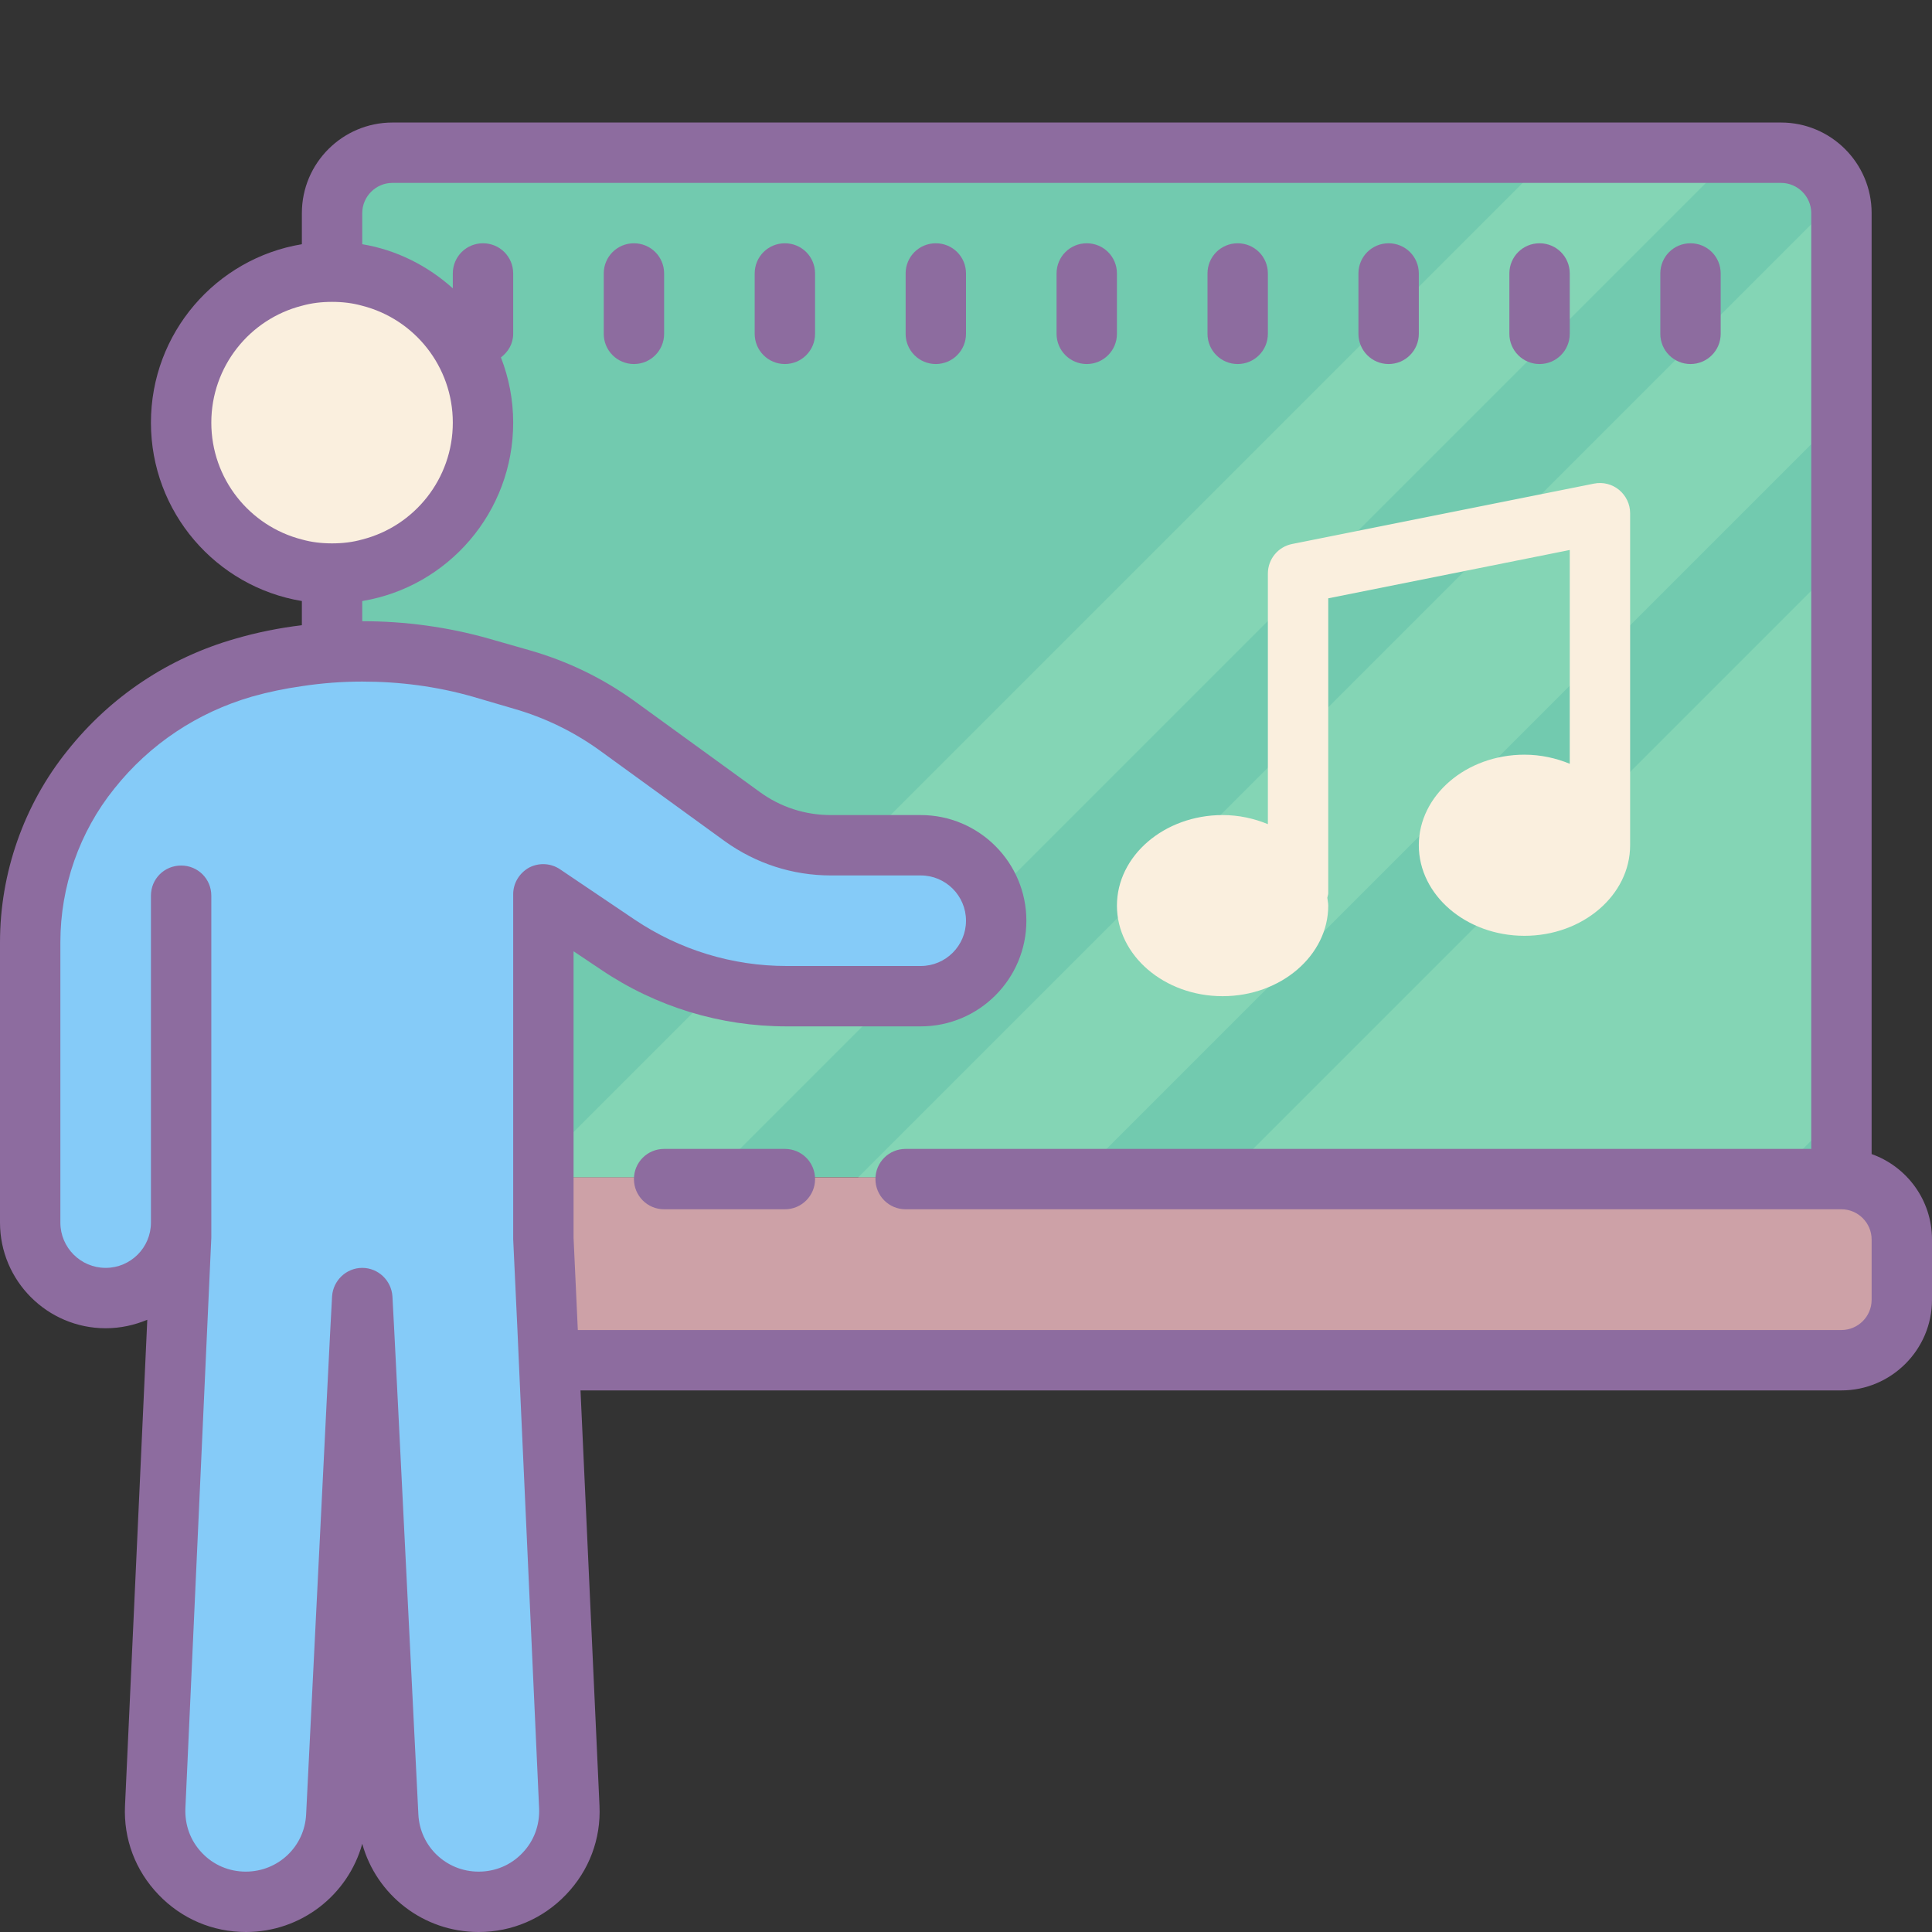 <svg xmlns="http://www.w3.org/2000/svg" xmlns:xlink="http://www.w3.org/1999/xlink" viewBox="0 0 64 64" version="1.1" width="100" height="100" fill="000000">
<rect x="0" y="0" width="64" height="64" fill="#333333" stroke="none"/>
<g id="surface1">
<path style=" fill:#72CAAF;" d="M 11 5 L 61 5 L 61 39 L 11 39 Z "/>
<path style=" fill:#84D5B5;" d="M 60 19.57 L 40.57 39 L 58.785 39 L 60 37.785 Z "/>
<path style=" fill:#84D5B5;" d="M 60 7.43 L 28.43 39 L 35.715 39 L 60 14.715 Z "/>
<path style=" fill:#FAEFDE;" d="M 43 30 C 43 28.895 41.879 28 40.5 28 C 39.121 28 38 28.895 38 30 C 38 31.105 39.121 32 40.5 32 C 41.879 32 43 31.105 43 30 Z "/>
<path style=" fill:#FAEFDE;" d="M 53 28 C 53 26.895 51.879 26 50.5 26 C 49.121 26 48 26.895 48 28 C 48 29.105 49.121 30 50.5 30 C 51.879 30 53 29.105 53 28 Z "/>
<path style=" fill:#84D5B5;" d="M 51.5 5 L 17.5 39 L 23.57 39 L 57.57 5 Z "/>
<path style=" fill:#CDA1A7;" d="M 61 45 L 11 45 C 9.895 45 9 44.105 9 43 L 9 41 C 9 39.895 9.895 39 11 39 L 61 39 C 62.105 39 63 39.895 63 41 L 63 43 C 63 44.105 62.105 45 61 45 Z "/>
<path style=" fill:#FAEFDE;" d="M 16 14 C 16 16.762 13.762 19 11 19 C 8.238 19 6 16.762 6 14 C 6 11.238 8.238 9 11 9 C 13.762 9 16 11.238 16 14 Z "/>
<path style=" fill:#85CBF8;" d="M 18 41 L 18 29.625 L 20.465 31.289 C 22.117 32.402 24.066 33 26.059 33 L 30.5 33 C 31.883 33 33 31.883 33 30.5 C 33 29.117 31.883 28 30.5 28 L 27.52 28 C 26.465 28 25.438 27.668 24.586 27.051 L 20.426 24.035 C 19.484 23.352 18.426 22.836 17.305 22.516 L 15.934 22.125 C 13.363 21.391 10.641 21.391 8.07 22.125 L 8.066 22.125 C 6.07 22.695 4.305 23.871 3.008 25.492 C 1.707 27.113 1 29.133 1 31.211 L 1 40.5 C 1 41.883 2.117 43 3.5 43 C 4.883 43 6 41.883 6 40.5 L 6 29.668 L 6 41 L 5.145 59.863 C 5.066 61.57 6.43 63 8.141 63 L 8.145 63 C 9.746 63 11.062 61.746 11.141 60.148 L 12 43 L 12.855 60.148 C 12.938 61.746 14.254 63 15.852 63 L 15.859 63 C 17.57 63 18.934 61.57 18.855 59.863 Z "/>
<path style=" fill:#8D6C9F;" d="M 62 38.23 L 62 7.059 C 62 5.398 60.648 4.059 59 4.059 L 13 4.059 C 11.352 4.059 10 5.398 10 7.059 L 10 8.09 C 7.16 8.559 5 11.031 5 14 C 5 16.969 7.16 19.441 10 19.91 L 10 20.711 C 9.25 20.801 8.512 20.949 7.789 21.16 C 5.59 21.789 3.66 23.07 2.23 24.871 C 0.789 26.66 0 28.922 0 31.211 L 0 40.5 C 0 42.43 1.57 44 3.5 44 C 3.988 44 4.449 43.898 4.879 43.719 L 4.141 59.82 C 4.09 60.922 4.488 61.969 5.25 62.762 C 6.012 63.559 7.039 64 8.148 64 C 9.98 64 11.531 62.77 12 61.078 C 12.469 62.77 14.02 64 15.852 64 L 15.859 64 C 16.961 64 17.988 63.559 18.75 62.762 C 19.512 61.969 19.91 60.922 19.859 59.82 L 19.23 46.059 L 61 46.059 C 62.648 46.059 64 44.711 64 43.059 L 64 41.059 C 64 39.75 63.16 38.641 62 38.23 Z M 7 14 C 7 12.141 8.27 10.57 10 10.129 C 10.32 10.039 10.648 10 11 10 C 11.352 10 11.68 10.039 12 10.129 C 13.73 10.57 15 12.141 15 14 C 15 15.859 13.73 17.43 12 17.871 C 11.68 17.961 11.352 18 11 18 C 10.648 18 10.32 17.961 10 17.871 C 8.27 17.43 7 15.859 7 14 Z M 17.859 59.91 C 17.879 60.461 17.691 60.98 17.309 61.379 C 16.93 61.781 16.41 62 15.859 62 L 15.852 62 C 14.789 62 13.91 61.172 13.859 60.102 L 13.16 46.059 L 13.059 44.059 L 13 42.949 C 12.969 42.422 12.531 42 12 42 C 11.469 42 11.031 42.422 11 42.949 L 10.941 44.051 L 10.84 46.051 L 10.141 60.102 C 10.09 61.172 9.211 62 8.141 62 C 7.59 62 7.07 61.781 6.691 61.379 C 6.309 60.98 6.121 60.461 6.141 59.91 L 7 41 L 7 29.672 C 7 29.109 6.551 28.672 6 28.672 C 5.449 28.672 5 29.109 5 29.672 L 5 40.5 C 5 41.328 4.328 42 3.5 42 C 2.672 42 2 41.328 2 40.5 L 2 31.211 C 2 29.371 2.629 27.559 3.789 26.121 C 4.961 24.648 6.539 23.602 8.34 23.078 C 8.891 22.922 9.441 22.809 10 22.73 C 10.66 22.629 11.328 22.578 12 22.578 C 13.238 22.578 14.469 22.738 15.66 23.078 L 17.031 23.48 C 18.039 23.77 18.988 24.23 19.84 24.84 L 24 27.859 C 25.031 28.602 26.25 29 27.52 29 L 30.5 29 C 31.328 29 32 29.672 32 30.5 C 32 31.328 31.328 32 30.5 32 L 26.059 32 C 24.262 32 22.52 31.469 21.02 30.461 L 18.559 28.801 C 18.25 28.59 17.859 28.57 17.531 28.738 C 17.199 28.922 17 29.262 17 29.621 L 17 41.051 L 17.141 44.059 L 17.23 46.059 Z M 62 43.059 C 62 43.609 61.551 44.059 61 44.059 L 19.141 44.059 L 19 41 L 19 31.512 L 19.91 32.121 C 21.73 33.352 23.859 34 26.059 34 L 30.5 34 C 32.43 34 34 32.43 34 30.5 C 34 28.57 32.43 27 30.5 27 L 27.52 27 C 26.672 27 25.859 26.738 25.172 26.238 L 21.012 23.219 C 19.969 22.469 18.82 21.91 17.578 21.551 L 16.211 21.16 C 14.84 20.77 13.422 20.578 12 20.578 L 12 19.91 C 14.84 19.441 17 16.969 17 14 C 17 13.238 16.855 12.512 16.594 11.84 C 16.836 11.656 17 11.383 17 11.059 L 17 9.059 C 17 8.504 16.555 8.059 16 8.059 C 15.445 8.059 15 8.504 15 9.059 L 15 9.551 C 14.172 8.809 13.148 8.281 12 8.09 L 12 7.059 C 12 6.512 12.449 6.059 13 6.059 L 59 6.059 C 59.551 6.059 60 6.512 60 7.059 L 60 38.059 L 30 38.059 C 29.445 38.059 29 38.504 29 39.059 C 29 39.609 29.445 40.059 30 40.059 L 61 40.059 C 61.551 40.059 62 40.512 62 41.059 Z "/>
<path style=" fill:#8D6C9F;" d="M 51 12.059 C 51.555 12.059 52 11.609 52 11.059 L 52 9.059 C 52 8.504 51.555 8.059 51 8.059 C 50.445 8.059 50 8.504 50 9.059 L 50 11.059 C 50 11.609 50.445 12.059 51 12.059 Z "/>
<path style=" fill:#8D6C9F;" d="M 46 12.059 C 46.555 12.059 47 11.609 47 11.059 L 47 9.059 C 47 8.504 46.555 8.059 46 8.059 C 45.445 8.059 45 8.504 45 9.059 L 45 11.059 C 45 11.609 45.445 12.059 46 12.059 Z "/>
<path style=" fill:#8D6C9F;" d="M 56 12.059 C 56.555 12.059 57 11.609 57 11.059 L 57 9.059 C 57 8.504 56.555 8.059 56 8.059 C 55.445 8.059 55 8.504 55 9.059 L 55 11.059 C 55 11.609 55.445 12.059 56 12.059 Z "/>
<path style=" fill:#8D6C9F;" d="M 41 12.059 C 41.555 12.059 42 11.609 42 11.059 L 42 9.059 C 42 8.504 41.555 8.059 41 8.059 C 40.445 8.059 40 8.504 40 9.059 L 40 11.059 C 40 11.609 40.445 12.059 41 12.059 Z "/>
<path style=" fill:#8D6C9F;" d="M 36 12.059 C 36.555 12.059 37 11.609 37 11.059 L 37 9.059 C 37 8.504 36.555 8.059 36 8.059 C 35.445 8.059 35 8.504 35 9.059 L 35 11.059 C 35 11.609 35.445 12.059 36 12.059 Z "/>
<path style=" fill:#8D6C9F;" d="M 31 8.059 C 30.445 8.059 30 8.504 30 9.059 L 30 11.059 C 30 11.609 30.445 12.059 31 12.059 C 31.555 12.059 32 11.609 32 11.059 L 32 9.059 C 32 8.504 31.555 8.059 31 8.059 Z "/>
<path style=" fill:#8D6C9F;" d="M 26 8.059 C 25.445 8.059 25 8.504 25 9.059 L 25 11.059 C 25 11.609 25.445 12.059 26 12.059 C 26.555 12.059 27 11.609 27 11.059 L 27 9.059 C 27 8.504 26.555 8.059 26 8.059 Z "/>
<path style=" fill:#8D6C9F;" d="M 21 8.059 C 20.445 8.059 20 8.504 20 9.059 L 20 11.059 C 20 11.609 20.445 12.059 21 12.059 C 21.555 12.059 22 11.609 22 11.059 L 22 9.059 C 22 8.504 21.555 8.059 21 8.059 Z "/>
<path style=" fill:#8D6C9F;" d="M 26 38.059 L 22 38.059 C 21.445 38.059 21 38.504 21 39.059 C 21 39.609 21.445 40.059 22 40.059 L 26 40.059 C 26.555 40.059 27 39.609 27 39.059 C 27 38.504 26.555 38.059 26 38.059 Z "/>
<path style=" fill:#FAEFDE;" d="M 40.5 33 C 42.43 33 44 31.652 44 30 C 44 29.91 43.977 29.824 43.969 29.738 C 43.977 29.688 44 29.641 44 29.586 L 44 19.82 L 52 18.219 L 52 25.301 C 51.543 25.113 51.039 25 50.5 25 C 48.57 25 47 26.348 47 28 C 47 29.652 48.57 31 50.5 31 C 52.43 31 54 29.652 54 28 L 54 17 C 54 16.699 53.863 16.418 53.633 16.227 C 53.402 16.039 53.102 15.961 52.805 16.02 L 42.805 18.02 C 42.336 18.113 42 18.523 42 19 L 42 27.301 C 41.543 27.113 41.039 27 40.5 27 C 38.57 27 37 28.348 37 30 C 37 31.652 38.57 33 40.5 33 Z M 50.5 29 C 49.699 29 49 28.531 49 28 C 49 27.469 49.699 27 50.5 27 C 51.301 27 52 27.469 52 28 C 52 28.531 51.301 29 50.5 29 Z M 40.5 29 C 41.301 29 42 29.469 42 30 C 42 30.531 41.301 31 40.5 31 C 39.699 31 39 30.531 39 30 C 39 29.469 39.699 29 40.5 29 Z "/>
</g>
</svg>